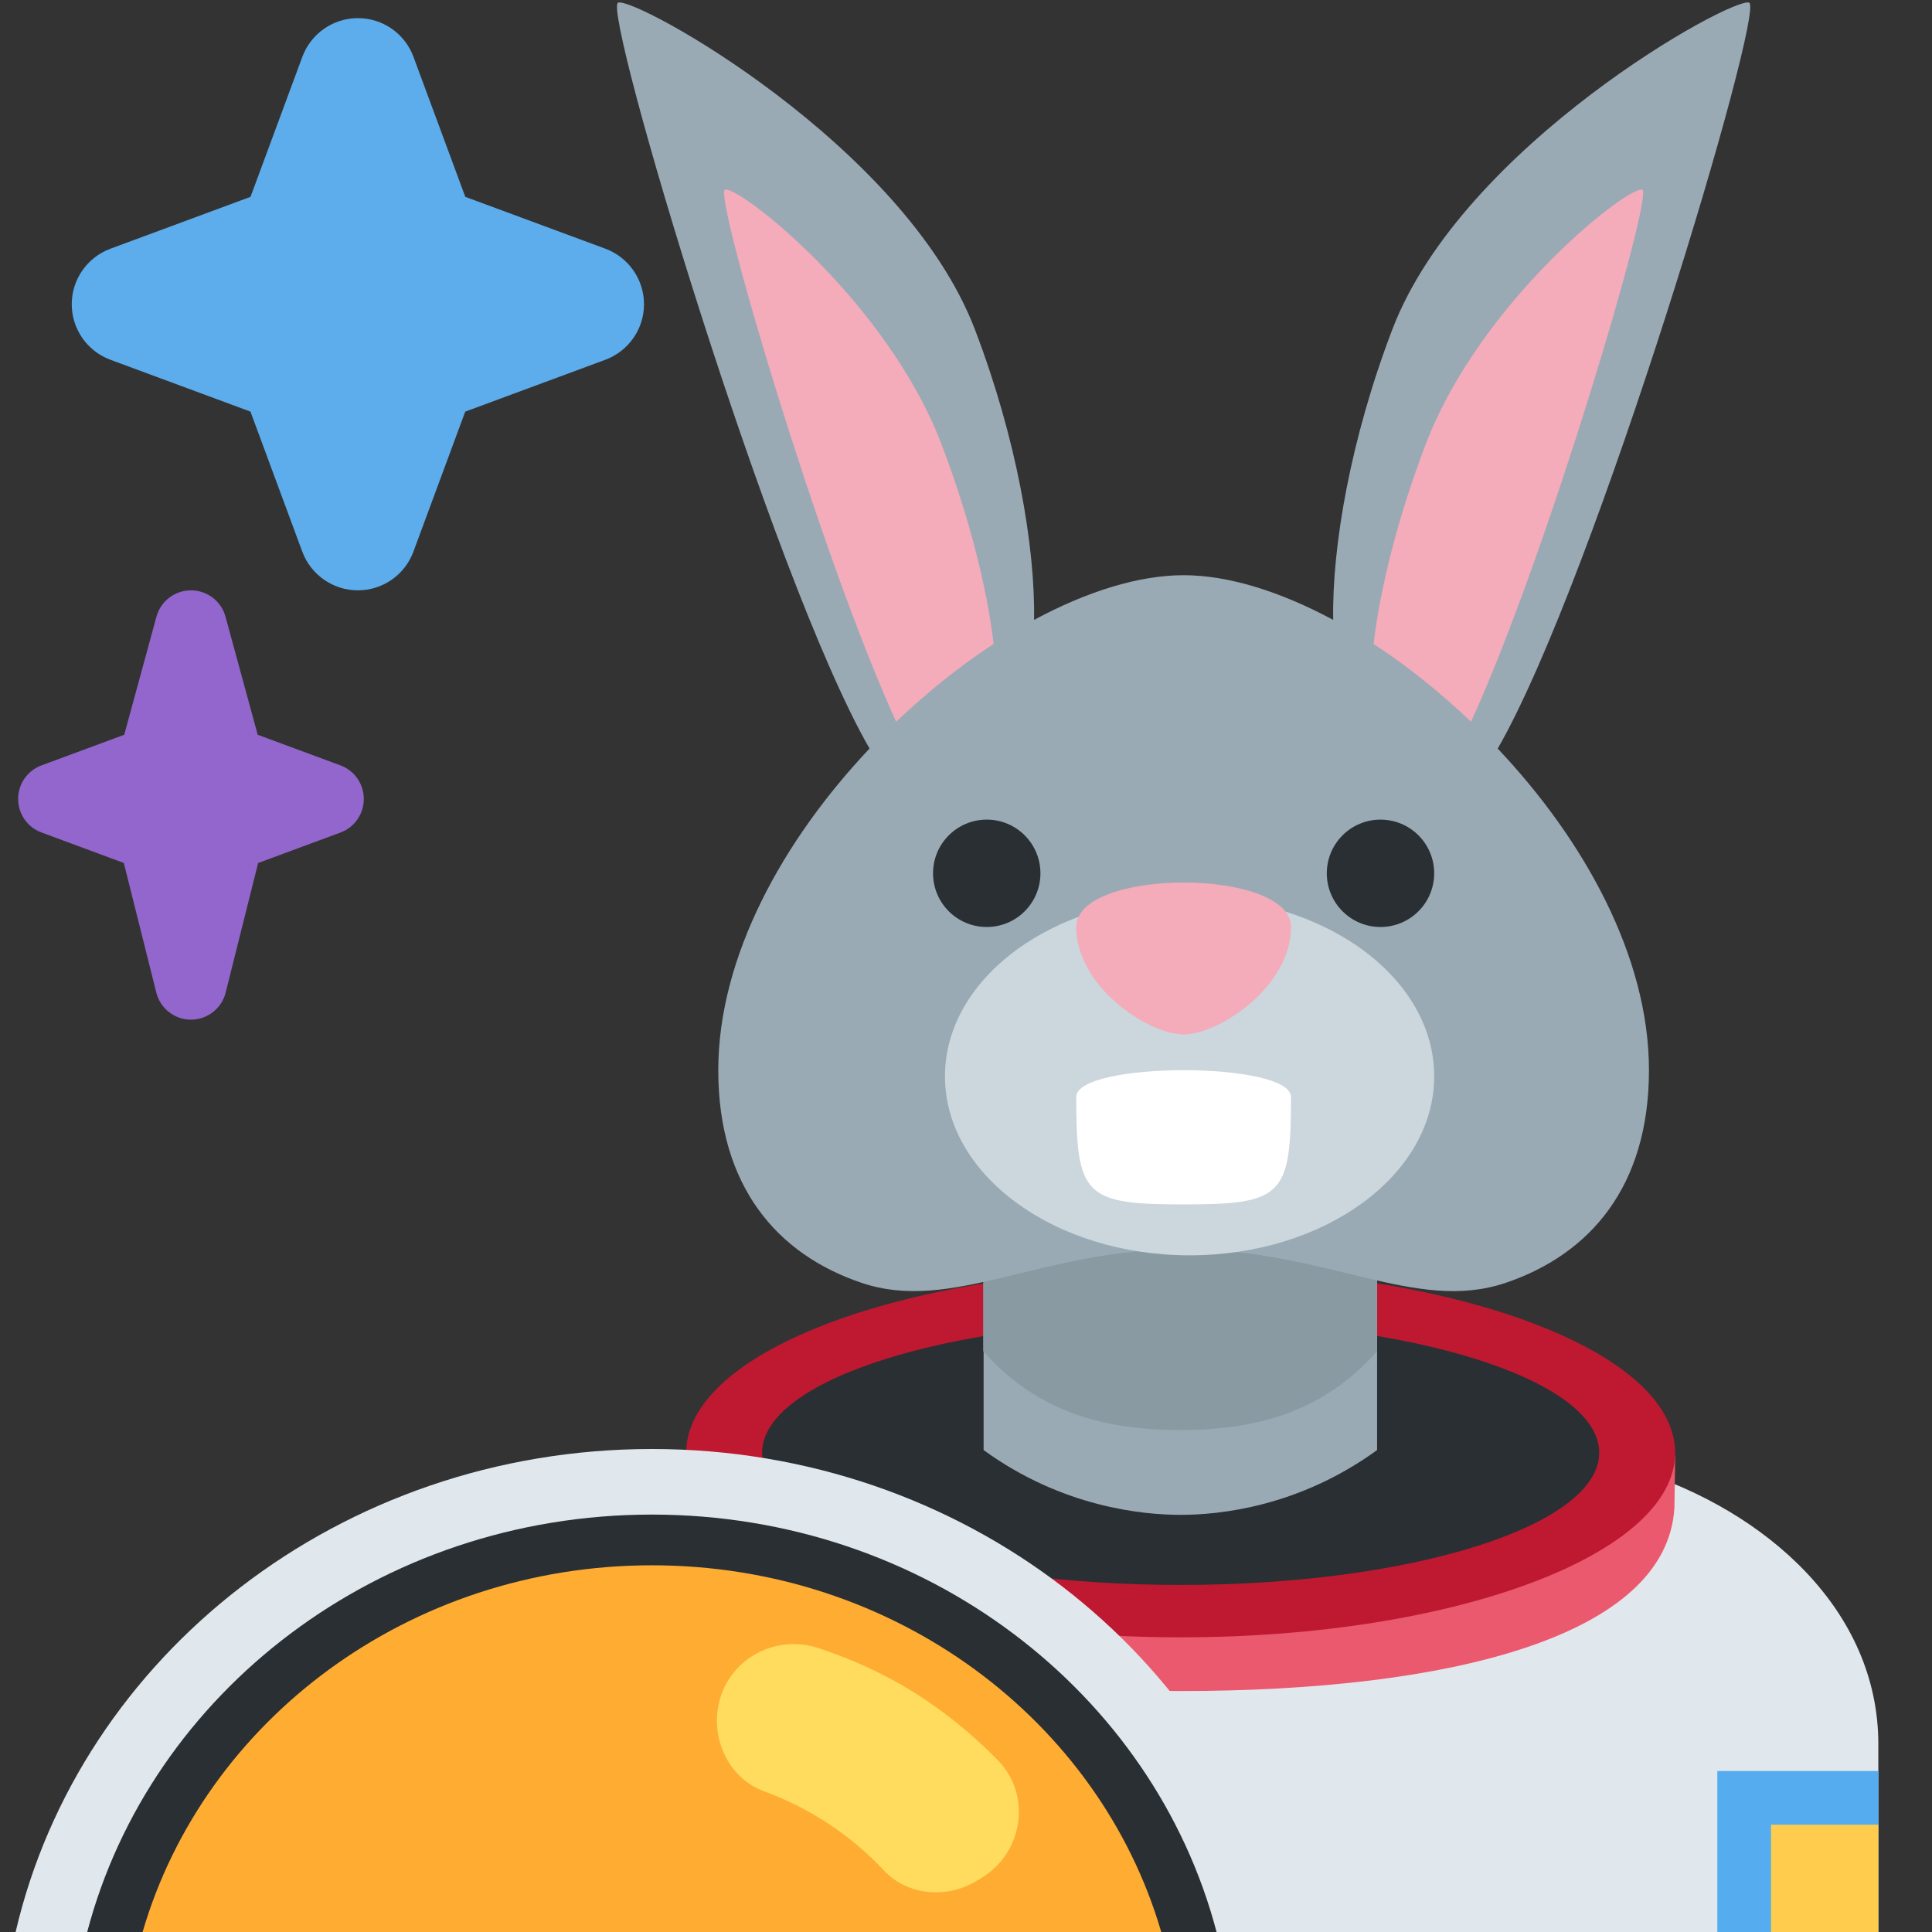 <?xml version="1.0" encoding="UTF-8" standalone="no"?>
<svg
   xmlns:dc="http://purl.org/dc/elements/1.1/"
   xmlns:cc="http://creativecommons.org/ns#"
   xmlns:rdf="http://www.w3.org/1999/02/22-rdf-syntax-ns#"
   xmlns:svg="http://www.w3.org/2000/svg"
   xmlns="http://www.w3.org/2000/svg"
   xmlns:sodipodi="http://sodipodi.sourceforge.net/DTD/sodipodi-0.dtd"
   xmlns:inkscape="http://www.inkscape.org/namespaces/inkscape"
   viewBox="0 0 36 36"
   version="1.1"
   id="svg3839"
   sodipodi:docname="glenda.svg"
   inkscape:version="0.92.4 5da689c313, 2019-01-14">
  <rect x="0" y="0" width="36" height="36" fill="#333333" stroke="none"/>
  <defs
     id="defs3843" />
  <sodipodi:namedview
     pagecolor="#ffffff"
     bordercolor="#666666"
     borderopacity="1"
     objecttolerance="10"
     gridtolerance="10"
     guidetolerance="10"
     inkscape:pageopacity="0"
     inkscape:pageshadow="2"
     inkscape:window-width="1076"
     inkscape:window-height="911"
     id="namedview3841"
     showgrid="false"
     inkscape:zoom="10.722222"
     inkscape:cx="18.186528"
     inkscape:cy="18"
     inkscape:window-x="1920"
     inkscape:window-y="987"
     inkscape:window-maximized="0"
     inkscape:current-layer="svg3839" />
  <path
     fill="#E1E8ED"
     d="M35 36v-3.5c0-2.486-2.073-4.337-4.508-5.107-.409-.129-17.117.044-17.117.044C10.998 28.232 9 30.06 9 32.5V36h26z"
     id="path3799" />
  <path
     fill="#EA596E"
     d="M29.799 27.127c0 1.36-3.491 2.434-7.799 2.434s-7.798-1.06-7.798-2.42c0-.062-1.41-.042-1.41-.042l.005 1.019c.114 2.405 4.186 3.392 9.204 3.392 4.997 0 9.054-1.009 9.199-3.413l.015-.974c-.001-.001-1.416-.058-1.416.004z"
     id="path3801" />
  <path
     fill="#BE1931"
     d="M22 23.632c-5.089 0-9.214 1.539-9.214 3.438 0 1.899 4.125 3.439 9.214 3.439s9.214-1.54 9.214-3.439-4.125-3.438-9.214-3.438"
     id="path3803" />
  <path
     fill="#292F33"
     d="M22 29.533c-4.307 0-7.799-1.104-7.799-2.464 0-1.359 3.492-2.463 7.799-2.463s7.799 1.104 7.799 2.463c0 1.361-3.492 2.464-7.799 2.464"
     id="path3805" />
  <path
     fill="#FFDC5D"
     d="M18.328 27.02c1.466 1.065 2.964 1.207 3.672 1.207s2.194-.142 3.66-1.207v-3.205h-7.332v3.205z"
     id="path3809"
     style="fill:#99aab5;fill-opacity:1" />
  <path
     fill="#F9CA55"
     d="M18.321 25.179c1.023 1.155 2.291 1.468 3.669 1.468 1.379 0 2.647-.312 3.67-1.468v-2.936h-7.339v2.936z"
     id="path3811"
     style="fill:#8a9aa3;fill-opacity:1" />
  <path
     fill="#55ACEE"
     d="M32 33h3v3h-3z"
     id="path3823" />
  <path
     fill="#FFCC4D"
     d="M33 34h2v2h-2z"
     id="path3825" />
  <path
     fill="#E1E8ED"
     d="M24.004 36c-1.198-5.146-6.048-9-11.857-9C6.338 27 1.489 30.854.291 36h23.713z"
     id="path3827" />
  <path
     fill="#292F33"
     d="M22.669 36c-1.173-4.464-5.432-7.778-10.522-7.778-5.089 0-9.349 3.314-10.522 7.778h21.044z"
     id="path3829" />
  <path
     fill="#FFAC33"
     d="M21.638 36c-1.148-3.937-4.956-6.833-9.49-6.833S3.805 32.063 2.657 36h18.981z"
     id="path3831" />
  <path
     fill="#FFDC5D"
     d="M18.195 35.049l.103-.063c.767-.467.928-1.538.3-2.182-.467-.48-.993-.909-1.566-1.268-.56-.35-1.158-.621-1.784-.827-.828-.272-1.711.232-1.866 1.092-.119.66.225 1.346.855 1.577.865.318 1.627.827 2.232 1.474.442.472 1.173.533 1.726.197"
     id="path3833" />
  <path
     fill="#9266CC"
     d="M6.344 14.262l-1.542-.571-.6-2.2c-.079-.29-.343-.491-.644-.491-.3 0-.564.201-.643.491l-.6 2.2-1.542.571c-.262.096-.435.346-.435.625s.173.529.435.625l1.534.568.605 2.414c.074.297.341.506.646.506.306 0 .573-.209.647-.505l.605-2.414 1.534-.568c.262-.096.435-.346.435-.625 0-.28-.173-.53-.435-.626"
     id="path3835" />
  <path
     fill="#5DADEC"
     d="M11.28 4.634l-2.61-.966-.966-2.61c-.16-.433-.573-.72-1.035-.72-.461 0-.874.287-1.035.72l-.966 2.61-2.609.966c-.434.161-.722.573-.722 1.035 0 .462.287.874.721 1.035l2.609.966.966 2.61c.161.433.575.72 1.035.72.462 0 .875-.287 1.035-.72l.966-2.61 2.61-.966c.433-.161.721-.573.721-1.035 0-.462-.288-.874-.72-1.035"
     id="path3837" />
  <g
     id="g3936"
     transform="matrix(0.667,0,0,0.667,10.049,0.046)">
    <path
       id="path3907"
       d="M 33.799,0.005 C 33.332,-0.173 25.801,3.976 23.83,9.136 22.664,12.188 22.144,15.194 22.178,17.248 20.709,16.459 19.257,16 18,16 16.743,16 15.291,16.458 13.822,17.249 13.855,15.194 13.336,12.188 12.17,9.137 10.2,3.977 2.668,-0.173 2.201,0.005 1.746,0.179 6.469,16.049 9.226,20.843 6.805,23.405 5,26.661 5,29.828 c 0,3.234 1.635,5.14 4,5.94 2.531,0.857 5,-0.94 9,-0.94 4,0 6.469,1.798 9,0.94 2.365,-0.801 4,-2.706 4,-5.94 0,-3.166 -1.805,-6.423 -4.225,-8.984 2.755,-4.795 7.48,-20.665 7.024,-20.839 z"
       inkscape:connector-curvature="0"
       style="fill:#99aab5" />
    <path
       id="path3909"
       d="m 12.692,17.922 c -0.178,-1.54 -0.68,-3.55 -1.457,-5.584 C 9.701,8.322 5.549,5.093 5.186,5.231 c -0.319,0.122 2.627,10.14 4.783,14.863 0.866,-0.824 1.786,-1.563 2.723,-2.172 z m 13.338,2.172 c 2.156,-4.723 5.102,-14.741 4.784,-14.862 -0.363,-0.139 -4.516,3.091 -6.05,7.107 -0.777,2.034 -1.279,4.043 -1.457,5.583 0.937,0.609 1.857,1.348 2.723,2.172 z"
       inkscape:connector-curvature="0"
       style="fill:#f4abba" />
    <path
       id="path3911"
       d="m 25,30 c 0,2.762 -3.06,5 -6.834,5 -3.773,0 -6.833,-2.238 -6.833,-5 0,-2.762 3.06,-5 6.833,-5 C 21.94,25 25,27.238 25,30 Z"
       inkscape:connector-curvature="0"
       style="fill:#ccd6dd" />
    <path
       id="path3913"
       d="m 21,30.578 c 0,2.762 -0.238,3 -3,3 -2.761,0 -3,-0.238 -3,-3 0,-1 6,-1 6,0 z"
       inkscape:connector-curvature="0"
       style="fill:#ffffff" />
    <circle
       id="circle3915"
       r="1.5"
       cy="24.328"
       cx="12.5"
       style="fill:#292f33" />
    <circle
       id="circle3917"
       r="1.5"
       cy="24.328"
       cx="23.5"
       style="fill:#292f33" />
    <path
       id="path3919"
       d="m 21,25.828 c 0,1.657 -2,3 -3,3 -1,0 -3,-1.343 -3,-3 0,-1.657 6,-1.657 6,0 z"
       inkscape:connector-curvature="0"
       style="fill:#f4abba" />
  </g>
</svg>
